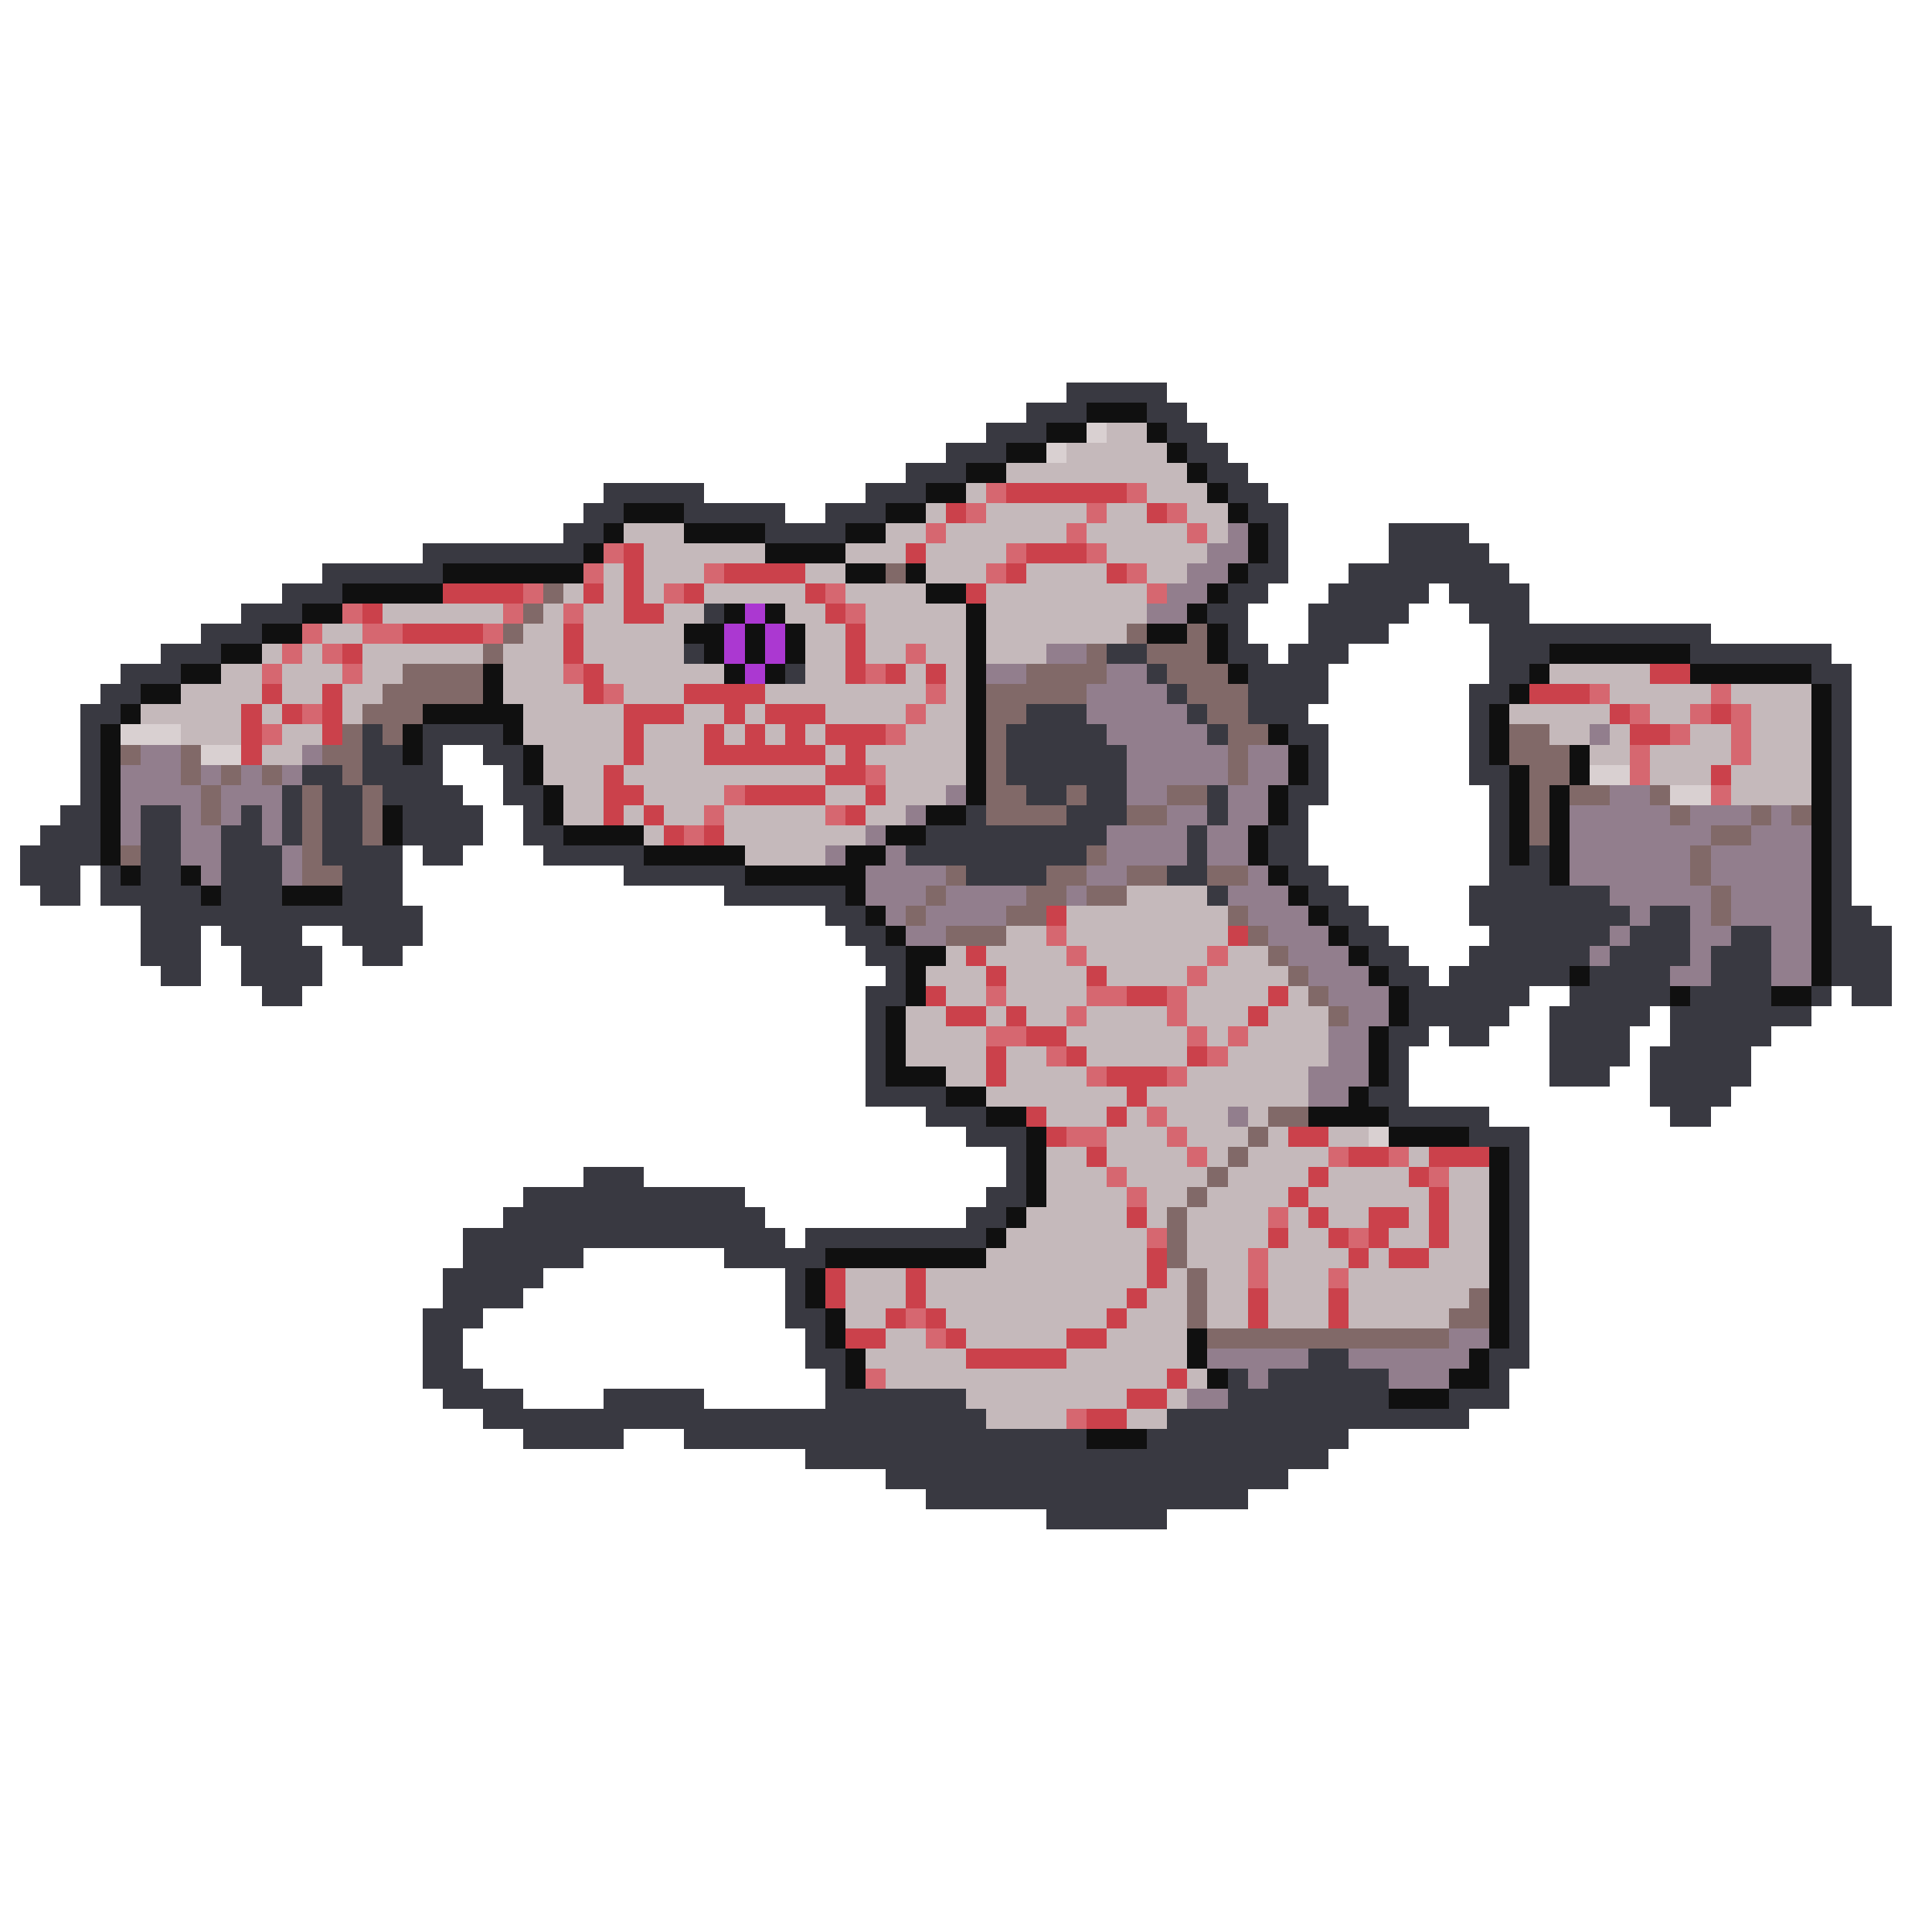 <svg xmlns="http://www.w3.org/2000/svg" viewBox="0 -0.5 96 96" shape-rendering="crispEdges">
<path stroke="#393941" d="M53 19h5M51 20h3M57 20h2M49 21h3M58 21h2M47 22h3M59 22h2M45 23h3M60 23h2M30 24h5M43 24h3M61 24h2M29 25h2M34 25h5M41 25h3M62 25h2M28 26h2M38 26h4M63 26h1M69 26h4M21 27h8M63 27h1M69 27h5M16 28h6M62 28h2M67 28h8M14 29h3M61 29h2M66 29h5M72 29h4M12 30h3M35 30h1M60 30h2M65 30h5M73 30h3M10 31h3M61 31h1M65 31h4M74 31h11M8 32h3M34 32h1M55 32h2M61 32h2M64 32h3M74 32h3M84 32h7M6 33h3M39 33h1M57 33h1M62 33h4M74 33h2M90 33h2M5 34h2M58 34h1M62 34h4M73 34h2M91 34h1M4 35h2M51 35h3M59 35h1M62 35h3M73 35h1M91 35h1M4 36h1M18 36h1M21 36h4M50 36h5M60 36h1M64 36h2M73 36h1M91 36h1M4 37h1M18 37h2M21 37h1M24 37h2M50 37h6M65 37h1M73 37h1M91 37h1M4 38h1M15 38h2M18 38h4M25 38h1M50 38h6M65 38h1M73 38h2M91 38h1M4 39h1M14 39h1M16 39h2M19 39h4M25 39h2M51 39h2M54 39h2M60 39h1M64 39h2M74 39h1M91 39h1M3 40h2M7 40h2M12 40h1M14 40h1M16 40h2M20 40h4M26 40h1M48 40h1M53 40h3M60 40h1M64 40h1M74 40h1M91 40h1M2 41h3M7 41h2M11 41h2M14 41h1M16 41h2M20 41h4M26 41h2M46 41h9M59 41h1M63 41h2M74 41h1M91 41h1M1 42h4M7 42h2M11 42h3M16 42h4M21 42h2M27 42h5M45 42h9M59 42h1M63 42h2M74 42h1M76 42h1M91 42h1M1 43h3M5 43h1M7 43h2M11 43h3M17 43h3M31 43h6M48 43h4M58 43h2M64 43h2M74 43h3M91 43h1M2 44h2M5 44h5M11 44h3M17 44h3M36 44h6M60 44h1M65 44h2M73 44h7M91 44h1M7 45h14M41 45h2M66 45h2M73 45h8M82 45h2M91 45h2M7 46h3M11 46h4M17 46h4M42 46h2M67 46h2M74 46h6M81 46h3M86 46h2M91 46h3M7 47h3M12 47h4M18 47h2M43 47h2M68 47h2M73 47h6M80 47h4M85 47h3M91 47h3M8 48h2M12 48h4M44 48h1M69 48h2M72 48h6M79 48h4M85 48h3M91 48h3M13 49h2M43 49h2M70 49h6M78 49h5M84 49h4M90 49h1M92 49h2M43 50h1M70 50h5M77 50h5M83 50h7M43 51h1M69 51h2M72 51h2M77 51h4M83 51h5M43 52h1M69 52h1M77 52h4M82 52h5M43 53h1M69 53h1M77 53h3M82 53h5M43 54h4M68 54h2M82 54h4M46 55h3M69 55h5M83 55h2M48 56h3M73 56h3M50 57h1M75 57h1M29 58h3M50 58h1M75 58h1M26 59h11M49 59h2M75 59h1M25 60h13M48 60h2M75 60h1M23 61h16M40 61h9M75 61h1M23 62h6M36 62h5M75 62h1M22 63h5M39 63h1M75 63h1M22 64h4M39 64h1M75 64h1M21 65h3M39 65h2M75 65h1M21 66h2M40 66h1M75 66h1M21 67h2M40 67h2M65 67h2M74 67h2M21 68h3M41 68h1M61 68h1M63 68h6M74 68h1M22 69h4M30 69h5M41 69h7M61 69h8M72 69h3M24 70h25M58 70h15M26 71h5M34 71h20M57 71h10M40 72h26M44 73h20M46 74h16M52 75h6" />
<path stroke="#101010" d="M54 20h3M52 21h2M57 21h1M50 22h2M58 22h1M48 23h2M59 23h1M46 24h2M60 24h1M31 25h3M44 25h2M61 25h1M30 26h1M34 26h4M42 26h2M62 26h1M29 27h1M38 27h4M62 27h1M22 28h7M42 28h2M45 28h1M61 28h1M17 29h5M46 29h2M60 29h1M15 30h2M36 30h1M38 30h1M48 30h1M59 30h1M13 31h2M34 31h2M37 31h1M39 31h1M48 31h1M57 31h2M60 31h1M11 32h2M35 32h1M37 32h1M39 32h1M48 32h1M60 32h1M77 32h7M9 33h2M24 33h1M36 33h1M38 33h1M48 33h1M61 33h1M76 33h1M84 33h6M7 34h2M24 34h1M48 34h1M75 34h1M90 34h1M6 35h1M21 35h5M48 35h1M74 35h1M90 35h1M5 36h1M20 36h1M25 36h1M48 36h1M63 36h1M74 36h1M90 36h1M5 37h1M20 37h1M26 37h1M48 37h1M64 37h1M74 37h1M78 37h1M90 37h1M5 38h1M26 38h1M48 38h1M64 38h1M75 38h1M78 38h1M90 38h1M5 39h1M27 39h1M48 39h1M63 39h1M75 39h1M77 39h1M90 39h1M5 40h1M19 40h1M27 40h1M46 40h2M63 40h1M75 40h1M77 40h1M90 40h1M5 41h1M19 41h1M28 41h4M44 41h2M62 41h1M75 41h1M77 41h1M90 41h1M5 42h1M32 42h5M42 42h2M62 42h1M75 42h1M77 42h1M90 42h1M6 43h1M9 43h1M37 43h6M63 43h1M77 43h1M90 43h1M10 44h1M14 44h3M42 44h1M64 44h1M90 44h1M43 45h1M65 45h1M90 45h1M44 46h1M66 46h1M90 46h1M45 47h2M67 47h1M90 47h1M45 48h1M68 48h1M78 48h1M90 48h1M45 49h1M69 49h1M83 49h1M88 49h2M44 50h1M69 50h1M44 51h1M68 51h1M44 52h1M68 52h1M44 53h3M68 53h1M47 54h2M67 54h1M49 55h2M65 55h4M51 56h1M69 56h4M51 57h1M74 57h1M51 58h1M74 58h1M51 59h1M74 59h1M50 60h1M74 60h1M49 61h1M74 61h1M41 62h8M74 62h1M40 63h1M74 63h1M40 64h1M74 64h1M41 65h1M74 65h1M41 66h1M59 66h1M74 66h1M42 67h1M59 67h1M73 67h1M42 68h1M60 68h1M72 68h2M69 69h3M54 71h3" />
<path stroke="#d9d0d1" d="M54 21h1M52 22h1M6 36h3M10 37h2M79 38h2M83 39h2M68 56h1" />
<path stroke="#c5b9bb" d="M55 21h2M53 22h5M50 23h9M48 24h1M57 24h3M46 25h1M49 25h5M55 25h2M59 25h2M31 26h3M44 26h2M47 26h6M54 26h5M60 26h1M32 27h6M42 27h3M46 27h4M55 27h5M30 28h1M32 28h3M40 28h2M46 28h3M51 28h4M57 28h2M28 29h1M30 29h1M32 29h1M35 29h5M42 29h4M49 29h8M19 30h6M27 30h1M29 30h2M33 30h2M39 30h2M43 30h5M49 30h8M16 31h2M26 31h2M29 31h5M40 31h2M43 31h5M49 31h7M13 32h1M15 32h1M18 32h6M25 32h3M29 32h5M40 32h2M43 32h2M46 32h2M49 32h3M11 33h2M14 33h3M18 33h2M25 33h3M30 33h6M40 33h2M45 33h1M47 33h1M77 33h5M9 34h4M14 34h2M17 34h2M25 34h4M31 34h3M38 34h8M47 34h1M80 34h5M86 34h4M7 35h5M13 35h1M17 35h1M26 35h5M34 35h2M37 35h1M41 35h4M46 35h2M75 35h5M82 35h2M87 35h3M9 36h3M14 36h2M26 36h5M32 36h3M36 36h1M38 36h1M40 36h1M45 36h3M77 36h2M80 36h1M84 36h2M87 36h3M13 37h2M27 37h4M32 37h3M41 37h1M43 37h5M79 37h2M82 37h4M87 37h3M27 38h3M31 38h10M44 38h4M82 38h3M86 38h4M28 39h2M32 39h4M41 39h2M44 39h3M86 39h4M28 40h2M31 40h1M33 40h2M36 40h5M43 40h2M32 41h1M36 41h7M37 42h4M56 44h4M53 45h8M50 46h2M53 46h8M47 47h1M49 47h4M54 47h6M61 47h2M46 48h3M50 48h4M55 48h4M60 48h4M47 49h2M50 49h4M59 49h4M64 49h1M45 50h2M49 50h1M51 50h2M54 50h4M59 50h3M63 50h3M45 51h4M53 51h6M60 51h1M62 51h4M45 52h4M50 52h2M54 52h5M61 52h5M47 53h2M50 53h4M59 53h6M49 54h7M57 54h8M52 55h3M56 55h1M58 55h3M62 55h1M55 56h3M59 56h3M63 56h1M66 56h2M52 57h2M55 57h4M60 57h1M62 57h4M70 57h1M52 58h3M56 58h4M61 58h4M66 58h4M72 58h2M52 59h4M57 59h2M60 59h4M65 59h6M72 59h2M51 60h5M57 60h1M59 60h4M64 60h1M66 60h2M70 60h1M72 60h2M50 61h7M59 61h4M64 61h2M69 61h2M72 61h2M49 62h8M59 62h3M63 62h4M68 62h1M71 62h3M42 63h3M46 63h11M58 63h1M60 63h2M63 63h3M67 63h7M42 64h3M46 64h10M57 64h2M60 64h2M63 64h3M67 64h6M42 65h2M47 65h8M56 65h3M60 65h2M63 65h3M67 65h5M44 66h2M48 66h5M55 66h4M43 67h5M53 67h6M44 68h14M59 68h1M48 69h8M58 69h1M49 70h4M56 70h2" />
<path stroke="#d66770" d="M49 24h1M56 24h1M48 25h1M54 25h1M58 25h1M46 26h1M53 26h1M59 26h1M30 27h1M50 27h1M54 27h1M29 28h1M35 28h1M49 28h1M56 28h1M26 29h1M33 29h1M41 29h1M57 29h1M17 30h1M25 30h1M28 30h1M42 30h1M15 31h1M18 31h2M24 31h1M14 32h1M16 32h1M45 32h1M13 33h1M17 33h1M28 33h1M43 33h1M30 34h1M46 34h1M79 34h1M85 34h1M15 35h1M45 35h1M81 35h1M84 35h1M86 35h1M13 36h1M44 36h1M83 36h1M86 36h1M81 37h1M86 37h1M43 38h1M81 38h1M36 39h1M85 39h1M35 40h1M41 40h1M34 41h1M52 46h1M53 47h1M60 47h1M59 48h1M49 49h1M54 49h2M58 49h1M53 50h1M58 50h1M49 51h2M59 51h1M61 51h1M52 52h1M60 52h1M54 53h1M58 53h1M57 55h1M53 56h2M58 56h1M59 57h1M66 57h1M69 57h1M55 58h1M71 58h1M56 59h1M63 60h1M57 61h1M67 61h1M62 62h1M62 63h1M66 63h1M45 65h1M46 66h1M43 68h1M53 70h1" />
<path stroke="#cb414b" d="M50 24h6M47 25h1M57 25h1M31 27h1M45 27h1M51 27h3M31 28h1M36 28h4M50 28h1M55 28h1M22 29h4M29 29h1M31 29h1M34 29h1M40 29h1M48 29h1M18 30h1M31 30h2M41 30h1M20 31h4M28 31h1M42 31h1M17 32h1M28 32h1M42 32h1M29 33h1M42 33h1M44 33h1M46 33h1M82 33h2M13 34h1M16 34h1M29 34h1M34 34h4M76 34h3M12 35h1M14 35h1M16 35h1M31 35h3M36 35h1M38 35h3M80 35h1M85 35h1M12 36h1M16 36h1M31 36h1M35 36h1M37 36h1M39 36h1M41 36h3M81 36h2M12 37h1M31 37h1M35 37h6M42 37h1M30 38h1M41 38h2M85 38h1M30 39h2M37 39h4M43 39h1M30 40h1M32 40h1M42 40h1M33 41h1M35 41h1M52 45h1M61 46h1M48 47h1M49 48h1M54 48h1M46 49h1M56 49h2M63 49h1M47 50h2M50 50h1M62 50h1M51 51h2M49 52h1M53 52h1M59 52h1M49 53h1M55 53h3M56 54h1M51 55h1M55 55h1M52 56h1M64 56h2M54 57h1M67 57h2M71 57h3M65 58h1M70 58h1M64 59h1M71 59h1M56 60h1M65 60h1M68 60h2M71 60h1M63 61h1M66 61h1M68 61h1M71 61h1M57 62h1M67 62h1M69 62h2M41 63h1M45 63h1M57 63h1M41 64h1M45 64h1M56 64h1M62 64h1M66 64h1M44 65h1M46 65h1M55 65h1M62 65h1M66 65h1M42 66h2M47 66h1M53 66h2M48 67h5M58 68h1M56 69h2M54 70h2" />
<path stroke="#927e8d" d="M61 26h1M60 27h2M59 28h2M58 29h2M57 30h2M52 32h2M49 33h2M55 33h2M54 34h4M54 35h5M55 36h5M79 36h1M7 37h2M15 37h1M56 37h5M62 37h2M6 38h3M10 38h1M12 38h1M14 38h1M56 38h5M62 38h2M6 39h4M11 39h3M47 39h1M56 39h2M61 39h2M80 39h2M6 40h1M9 40h1M11 40h1M13 40h1M45 40h1M58 40h2M61 40h2M78 40h5M84 40h3M88 40h1M6 41h1M9 41h2M13 41h1M43 41h1M55 41h4M60 41h2M78 41h7M87 41h3M9 42h2M14 42h1M41 42h1M44 42h1M55 42h4M60 42h2M78 42h6M85 42h5M10 43h1M14 43h1M43 43h4M54 43h2M62 43h1M78 43h6M85 43h5M43 44h3M47 44h4M53 44h1M61 44h3M80 44h5M86 44h4M44 45h1M46 45h4M62 45h3M81 45h1M84 45h1M86 45h4M45 46h2M63 46h3M80 46h1M84 46h2M88 46h2M64 47h3M79 47h1M84 47h1M88 47h2M65 48h3M83 48h2M88 48h2M66 49h3M67 50h2M66 51h2M66 52h2M65 53h3M65 54h2M61 55h1M72 66h2M60 67h5M67 67h6M62 68h1M69 68h3M59 69h2" />
<path stroke="#816968" d="M44 28h1M27 29h1M26 30h1M25 31h1M56 31h1M59 31h1M24 32h1M54 32h1M57 32h3M20 33h4M51 33h4M58 33h3M19 34h5M49 34h5M59 34h3M18 35h3M49 35h2M60 35h2M17 36h1M19 36h1M49 36h1M61 36h2M75 36h2M6 37h1M9 37h1M16 37h2M49 37h1M61 37h1M75 37h3M9 38h1M11 38h1M13 38h1M17 38h1M49 38h1M61 38h1M76 38h2M10 39h1M15 39h1M18 39h1M49 39h2M53 39h1M58 39h2M76 39h1M78 39h2M82 39h1M10 40h1M15 40h1M18 40h1M49 40h4M56 40h2M76 40h1M83 40h1M87 40h1M89 40h1M15 41h1M18 41h1M76 41h1M85 41h2M6 42h1M15 42h1M54 42h1M84 42h1M15 43h2M47 43h1M52 43h2M56 43h2M60 43h2M84 43h1M46 44h1M51 44h2M54 44h2M85 44h1M45 45h1M50 45h2M61 45h1M85 45h1M47 46h3M62 46h1M63 47h1M64 48h1M65 49h1M66 50h1M63 55h2M62 56h1M61 57h1M60 58h1M59 59h1M58 60h1M58 61h1M58 62h1M59 63h1M59 64h1M73 64h1M59 65h1M72 65h2M60 66h12" />
<path stroke="#ab38d1" d="M37 30h1M36 31h1M38 31h1M36 32h1M38 32h1M37 33h1" />
</svg>